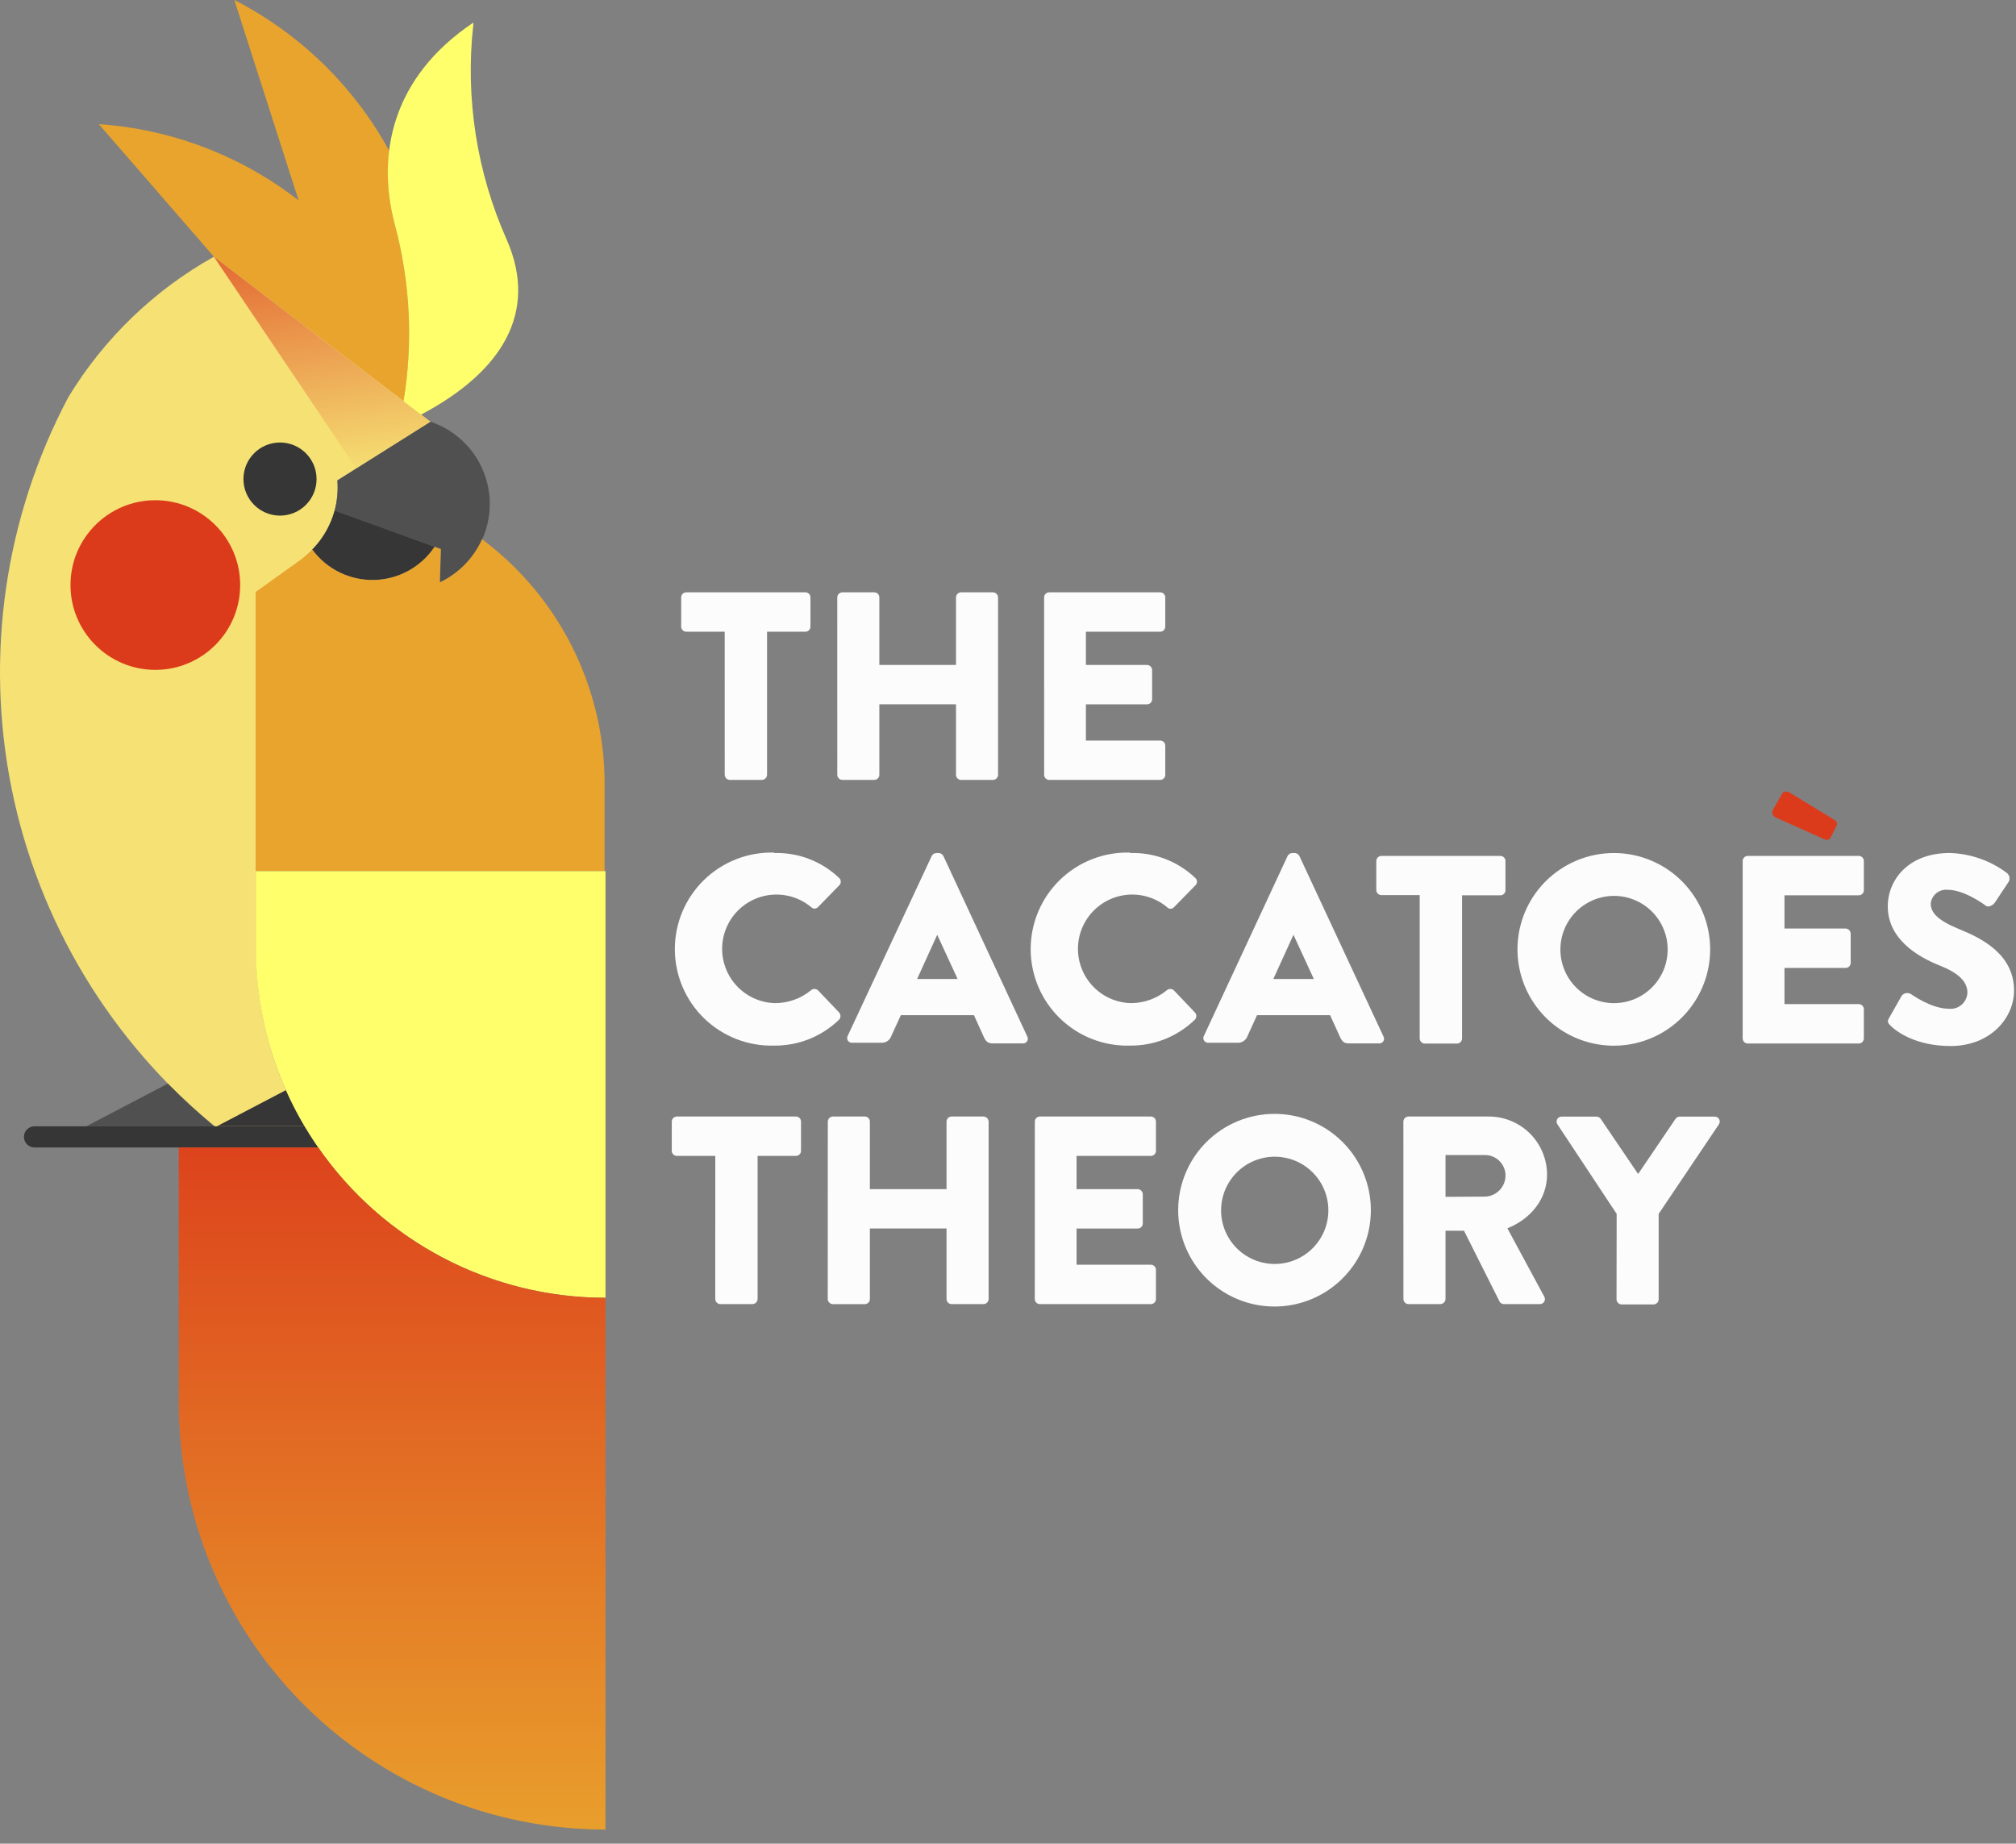<svg width="82" height="75" viewBox="0 0 82 75" fill="none" xmlns="http://www.w3.org/2000/svg">
<rect x="0" y="0" width="82" height="75" fill="#808080" stroke="none"/>
<path d="M16.053 9.115C15.79 8.146 15.715 7.135 15.832 6.138C14.395 3.507 12.2 1.368 9.532 0L12.146 8.151C9.805 6.333 6.976 5.254 4.02 5.05L8.702 10.445L16.413 16.332C16.811 13.928 16.689 11.467 16.053 9.115V9.115Z" fill="#E9A42D"/>
<path d="M13.722 19.542L17.512 17.157L8.701 10.444C6.265 11.805 4.224 13.775 2.778 16.16C0.191 21.048 -0.622 26.681 0.477 32.101C1.577 37.521 4.52 42.392 8.807 45.886H12.428C11.105 43.676 10.41 41.147 10.418 38.571V24.084L12.238 22.782C12.338 22.707 12.434 22.626 12.525 22.541C12.608 22.465 12.687 22.385 12.762 22.301V22.301C13.105 21.933 13.368 21.498 13.533 21.023C13.698 20.548 13.762 20.043 13.721 19.542L13.722 19.542Z" fill="#F6E174"/>
<path d="M20.621 9.774C19.391 7.021 18.918 3.99 19.252 0.993V0.921C15.915 3.158 15.318 6.315 16.053 9.115C16.688 11.466 16.81 13.927 16.412 16.33L17.121 16.869C20.471 15.098 21.881 12.675 20.621 9.774Z" fill="#FFFF6C"/>
<path d="M8.722 45.817C8.061 45.271 7.429 44.692 6.828 44.08L3.512 45.817H8.722Z" fill="#505050"/>
<path d="M13.613 20.763C13.457 21.339 13.161 21.867 12.751 22.302V22.302L12.699 22.354C12.989 22.748 13.369 23.066 13.808 23.282C14.246 23.498 14.731 23.605 15.22 23.593C15.709 23.582 16.187 23.453 16.616 23.217C17.044 22.982 17.409 22.646 17.68 22.239L13.613 20.763Z" fill="#363636"/>
<path d="M8.699 10.444L14.493 19.054L17.496 17.157L8.699 10.444Z" fill="url(#paint0_linear_1623_1086)"/>
<path d="M11.389 20.975C12.211 20.975 12.876 20.309 12.876 19.488C12.876 18.667 12.211 18.001 11.389 18.001C10.568 18.001 9.902 18.667 9.902 19.488C9.902 20.309 10.568 20.975 11.389 20.975Z" fill="#363636"/>
<path d="M6.318 27.25C8.224 27.25 9.769 25.705 9.769 23.799C9.769 21.894 8.224 20.349 6.318 20.349C4.412 20.349 2.867 21.894 2.867 23.799C2.867 25.705 4.412 27.25 6.318 27.25Z" fill="#DC3B1B"/>
<path d="M17.514 17.157L13.724 19.543C13.757 19.957 13.718 20.374 13.609 20.774L17.939 22.337L17.896 23.692C18.533 23.392 19.066 22.909 19.426 22.303C19.787 21.698 19.957 20.998 19.916 20.295C19.875 19.592 19.624 18.917 19.196 18.358C18.768 17.799 18.182 17.381 17.514 17.157V17.157Z" fill="#505050"/>
<path d="M19.608 21.935C19.261 22.707 18.651 23.33 17.886 23.692L17.929 22.337L17.676 22.245C17.405 22.651 17.04 22.985 16.612 23.22C16.184 23.455 15.706 23.583 15.218 23.594C14.73 23.605 14.246 23.498 13.808 23.283C13.37 23.068 12.99 22.75 12.701 22.357C12.554 22.514 12.392 22.656 12.219 22.782L10.398 24.084V35.439H24.592V31.891C24.593 29.958 24.143 28.052 23.278 26.323C22.413 24.595 21.156 23.092 19.608 21.935V21.935Z" fill="#E9A42D"/>
<path d="M12.39 45.816C12.107 45.342 11.853 44.852 11.629 44.347L8.824 45.816H12.39Z" fill="#363636"/>
<path d="M12.391 45.817H1.403C1.289 45.817 1.18 45.863 1.099 45.944C1.018 46.024 0.973 46.134 0.973 46.248C0.973 46.362 1.018 46.472 1.099 46.553C1.18 46.633 1.289 46.679 1.403 46.679H12.945C12.749 46.397 12.566 46.11 12.391 45.817Z" fill="#363636"/>
<path d="M10.406 35.438H24.628V52.793C22.76 52.793 20.911 52.425 19.186 51.711C17.46 50.996 15.892 49.948 14.572 48.628C11.905 45.961 10.406 42.343 10.406 38.571V35.438Z" fill="#FFFF6C"/>
<path d="M24.628 52.794C22.331 52.795 20.068 52.24 18.033 51.175C15.998 50.11 14.251 48.567 12.943 46.679H7.273V57.072C7.273 59.351 7.722 61.608 8.594 63.714C9.466 65.82 10.745 67.733 12.357 69.345C13.969 70.957 15.883 72.235 17.988 73.107C20.095 73.979 22.352 74.427 24.631 74.426H24.628V52.794Z" fill="url(#paint1_linear_1623_1086)"/>
<path d="M31.492 34.701C31.977 34.687 32.46 34.769 32.913 34.943C33.365 35.117 33.779 35.379 34.13 35.714C34.152 35.734 34.169 35.757 34.181 35.784C34.192 35.81 34.198 35.839 34.198 35.868C34.198 35.897 34.192 35.925 34.181 35.952C34.169 35.978 34.152 36.002 34.13 36.021L33.269 36.903C33.251 36.921 33.23 36.936 33.206 36.946C33.183 36.956 33.158 36.961 33.132 36.961C33.107 36.961 33.082 36.956 33.058 36.946C33.035 36.936 33.014 36.921 32.996 36.903C32.725 36.677 32.405 36.52 32.061 36.443C31.717 36.367 31.36 36.374 31.019 36.463C30.678 36.553 30.364 36.723 30.102 36.959C29.841 37.195 29.639 37.49 29.515 37.82C29.39 38.149 29.347 38.504 29.387 38.854C29.428 39.204 29.552 39.539 29.748 39.832C29.945 40.124 30.209 40.365 30.517 40.535C30.826 40.705 31.171 40.798 31.523 40.807C32.056 40.808 32.573 40.623 32.985 40.285C33.024 40.25 33.075 40.23 33.128 40.23C33.181 40.23 33.232 40.25 33.271 40.285L34.133 41.189C34.167 41.229 34.186 41.28 34.186 41.332C34.186 41.385 34.167 41.436 34.133 41.476C33.424 42.166 32.471 42.547 31.483 42.535C30.958 42.549 30.436 42.458 29.948 42.267C29.459 42.076 29.013 41.789 28.637 41.423C28.261 41.057 27.962 40.62 27.758 40.136C27.554 39.653 27.449 39.134 27.449 38.609C27.449 38.084 27.554 37.565 27.758 37.082C27.962 36.598 28.261 36.161 28.637 35.795C29.013 35.429 29.459 35.142 29.948 34.951C30.436 34.76 30.958 34.669 31.483 34.683L31.492 34.701Z" fill="#FCFCFC"/>
<path d="M34.47 42.16L37.897 34.822C37.915 34.787 37.941 34.758 37.973 34.737C38.005 34.715 38.042 34.703 38.081 34.701H38.185C38.224 34.703 38.262 34.716 38.294 34.737C38.327 34.758 38.354 34.787 38.372 34.822L41.782 42.16C41.8 42.19 41.808 42.225 41.807 42.26C41.806 42.295 41.796 42.329 41.777 42.358C41.758 42.388 41.732 42.412 41.7 42.427C41.669 42.443 41.634 42.449 41.599 42.446H40.387C40.192 42.446 40.101 42.38 40.005 42.16L39.615 41.298H36.641L36.247 42.16C36.217 42.239 36.163 42.306 36.092 42.353C36.022 42.399 35.938 42.423 35.854 42.42H34.653C34.622 42.421 34.591 42.414 34.562 42.4C34.534 42.385 34.51 42.365 34.492 42.339C34.474 42.313 34.462 42.283 34.459 42.252C34.455 42.221 34.458 42.189 34.47 42.16V42.16ZM38.951 39.826L38.121 38.028L37.303 39.826H38.951Z" fill="#FCFCFC"/>
<path d="M45.978 34.701C46.463 34.687 46.946 34.769 47.399 34.943C47.852 35.117 48.266 35.379 48.616 35.714C48.639 35.733 48.657 35.757 48.669 35.783C48.681 35.81 48.688 35.839 48.688 35.868C48.688 35.897 48.681 35.926 48.669 35.953C48.657 35.979 48.639 36.002 48.616 36.021L47.755 36.903C47.737 36.923 47.715 36.94 47.691 36.951C47.666 36.962 47.639 36.968 47.612 36.968C47.585 36.968 47.558 36.962 47.533 36.951C47.508 36.94 47.486 36.923 47.469 36.903C47.198 36.677 46.877 36.52 46.533 36.443C46.19 36.367 45.832 36.374 45.492 36.463C45.151 36.553 44.837 36.723 44.575 36.959C44.313 37.195 44.112 37.49 43.987 37.82C43.863 38.149 43.819 38.504 43.86 38.854C43.901 39.204 44.025 39.539 44.221 39.832C44.418 40.124 44.681 40.365 44.99 40.535C45.299 40.705 45.644 40.798 45.996 40.807C46.529 40.808 47.045 40.623 47.457 40.285C47.497 40.25 47.548 40.23 47.6 40.23C47.653 40.23 47.704 40.25 47.744 40.285L48.605 41.189C48.641 41.228 48.661 41.279 48.661 41.332C48.661 41.385 48.641 41.437 48.605 41.476C47.897 42.166 46.944 42.547 45.955 42.535C45.431 42.549 44.909 42.458 44.42 42.267C43.931 42.076 43.486 41.789 43.11 41.423C42.734 41.057 42.435 40.62 42.231 40.136C42.027 39.653 41.922 39.134 41.922 38.609C41.922 38.084 42.027 37.565 42.231 37.082C42.435 36.598 42.734 36.161 43.11 35.795C43.486 35.429 43.931 35.142 44.42 34.951C44.909 34.76 45.431 34.669 45.955 34.683L45.978 34.701Z" fill="#FCFCFC"/>
<path d="M48.959 42.16L52.372 34.822C52.39 34.787 52.416 34.758 52.448 34.737C52.48 34.715 52.517 34.703 52.556 34.701H52.665C52.704 34.703 52.742 34.715 52.775 34.736C52.807 34.758 52.834 34.787 52.852 34.822L56.271 42.16C56.288 42.191 56.297 42.225 56.296 42.261C56.295 42.296 56.284 42.33 56.265 42.36C56.246 42.389 56.218 42.413 56.187 42.428C56.155 42.444 56.12 42.45 56.084 42.446H54.876C54.678 42.446 54.589 42.38 54.494 42.16L54.101 41.298H51.129L50.736 42.16C50.705 42.239 50.651 42.306 50.581 42.353C50.51 42.399 50.427 42.423 50.343 42.42H49.144C49.113 42.421 49.081 42.415 49.053 42.401C49.024 42.387 49 42.366 48.981 42.34C48.963 42.314 48.951 42.284 48.947 42.253C48.943 42.221 48.947 42.19 48.958 42.16H48.959ZM53.44 39.826L52.611 38.028L51.792 39.826H53.44Z" fill="#FCFCFC"/>
<path d="M57.746 36.413H56.187C56.132 36.413 56.08 36.391 56.041 36.352C56.002 36.313 55.98 36.261 55.98 36.206V35.026C55.98 34.999 55.986 34.972 55.996 34.947C56.007 34.922 56.022 34.899 56.041 34.88C56.06 34.861 56.083 34.845 56.108 34.835C56.133 34.825 56.16 34.819 56.187 34.819H61.028C61.083 34.819 61.135 34.841 61.174 34.88C61.213 34.919 61.234 34.971 61.234 35.026V36.215C61.234 36.27 61.213 36.322 61.174 36.361C61.135 36.4 61.083 36.422 61.028 36.422H59.469V42.247C59.467 42.301 59.445 42.353 59.407 42.391C59.368 42.43 59.316 42.452 59.262 42.453H57.953C57.898 42.452 57.846 42.43 57.808 42.391C57.77 42.353 57.747 42.301 57.746 42.247L57.746 36.413Z" fill="#FCFCFC"/>
<path d="M65.639 34.701C66.545 34.7 67.424 35.014 68.125 35.588C68.826 36.163 69.306 36.962 69.484 37.851C69.662 38.74 69.526 39.663 69.1 40.462C68.674 41.262 67.984 41.89 67.147 42.238C66.31 42.586 65.379 42.634 64.511 42.372C63.643 42.111 62.893 41.556 62.388 40.804C61.883 40.051 61.654 39.147 61.741 38.245C61.827 37.343 62.224 36.499 62.863 35.856C63.227 35.491 63.66 35.201 64.136 35.003C64.612 34.804 65.123 34.702 65.639 34.701V34.701ZM65.639 40.808C66.071 40.81 66.495 40.684 66.855 40.445C67.216 40.206 67.497 39.865 67.664 39.466C67.83 39.067 67.874 38.627 67.791 38.203C67.707 37.779 67.499 37.389 67.193 37.083C66.887 36.777 66.497 36.569 66.073 36.485C65.649 36.401 65.209 36.446 64.81 36.612C64.411 36.779 64.07 37.06 63.831 37.421C63.592 37.781 63.466 38.205 63.468 38.637C63.471 39.212 63.701 39.762 64.107 40.169C64.514 40.575 65.064 40.805 65.639 40.808Z" fill="#FCFCFC"/>
<path d="M70.883 35.025C70.883 34.97 70.905 34.918 70.944 34.879C70.983 34.84 71.036 34.818 71.091 34.818H75.604C75.659 34.818 75.712 34.84 75.751 34.879C75.789 34.918 75.811 34.97 75.811 35.025V36.214C75.811 36.269 75.789 36.321 75.751 36.36C75.712 36.399 75.659 36.42 75.604 36.42H72.583V37.773H75.069C75.124 37.775 75.175 37.797 75.213 37.836C75.252 37.875 75.274 37.927 75.276 37.981V39.17C75.276 39.197 75.271 39.224 75.26 39.249C75.25 39.274 75.235 39.297 75.215 39.316C75.196 39.335 75.173 39.35 75.148 39.361C75.123 39.371 75.096 39.376 75.069 39.376H72.583V40.846H75.604C75.659 40.847 75.712 40.869 75.751 40.908C75.79 40.947 75.811 41 75.811 41.055V42.243C75.811 42.298 75.789 42.351 75.751 42.389C75.712 42.428 75.659 42.45 75.604 42.45H71.091C71.036 42.45 70.983 42.428 70.944 42.389C70.905 42.351 70.883 42.298 70.883 42.243V35.025Z" fill="#FCFCFC"/>
<path d="M72.195 33.239C72.168 33.223 72.145 33.201 72.127 33.176C72.109 33.15 72.097 33.121 72.09 33.09C72.084 33.059 72.085 33.028 72.091 32.997C72.098 32.966 72.111 32.937 72.129 32.912L72.5 32.269C72.557 32.171 72.718 32.194 72.786 32.237L74.641 33.371C74.675 33.392 74.7 33.425 74.712 33.463C74.724 33.501 74.722 33.542 74.707 33.578L74.477 34.038C74.468 34.065 74.452 34.09 74.431 34.111C74.41 34.131 74.385 34.147 74.358 34.156C74.33 34.166 74.301 34.169 74.272 34.165C74.243 34.161 74.215 34.151 74.191 34.135L72.195 33.239Z" fill="#DC3B1B"/>
<path d="M76.84 41.407L77.353 40.503C77.397 40.449 77.458 40.413 77.526 40.401C77.594 40.389 77.665 40.402 77.724 40.437C77.767 40.46 78.551 41.036 79.271 41.036C79.364 41.046 79.458 41.036 79.547 41.008C79.636 40.98 79.719 40.933 79.789 40.872C79.86 40.811 79.917 40.735 79.957 40.651C79.998 40.567 80.02 40.475 80.024 40.382C80.024 39.922 79.642 39.574 78.901 39.279C77.963 38.909 76.785 38.18 76.785 36.871C76.785 35.791 77.624 34.7 79.303 34.7C80.147 34.724 80.963 35.01 81.637 35.518C81.686 35.561 81.719 35.618 81.731 35.682C81.743 35.746 81.733 35.811 81.703 35.869L81.146 36.707C81.072 36.828 80.874 36.925 80.776 36.847C80.678 36.77 79.883 36.196 79.217 36.196C79.053 36.181 78.889 36.23 78.761 36.334C78.633 36.437 78.55 36.587 78.531 36.75C78.531 37.155 78.858 37.459 79.719 37.81C80.581 38.16 81.921 38.812 81.921 40.296C81.921 41.419 80.951 42.552 79.338 42.552C77.919 42.552 77.133 41.964 76.883 41.711C76.785 41.603 76.753 41.559 76.84 41.407Z" fill="#FCFCFC"/>
<path d="M29.094 47.023H27.531C27.476 47.023 27.424 47.001 27.385 46.962C27.346 46.923 27.324 46.871 27.324 46.816V45.627C27.324 45.572 27.346 45.519 27.385 45.48C27.424 45.442 27.476 45.42 27.531 45.42H32.374C32.429 45.42 32.482 45.442 32.52 45.48C32.559 45.519 32.581 45.572 32.581 45.627V46.815C32.581 46.87 32.559 46.923 32.52 46.962C32.482 47 32.429 47.022 32.374 47.022H30.815V52.844C30.813 52.899 30.791 52.95 30.753 52.988C30.714 53.027 30.663 53.049 30.608 53.051H29.299C29.245 53.05 29.193 53.028 29.155 52.989C29.116 52.951 29.094 52.899 29.093 52.844L29.094 47.023Z" fill="#FCFCFC"/>
<path d="M33.671 45.627C33.672 45.572 33.695 45.521 33.733 45.482C33.772 45.444 33.824 45.421 33.878 45.42H35.176C35.23 45.42 35.283 45.442 35.322 45.48C35.361 45.519 35.382 45.572 35.382 45.627V48.374H38.5V45.627C38.5 45.6 38.506 45.573 38.516 45.548C38.526 45.523 38.542 45.5 38.561 45.48C38.58 45.461 38.603 45.446 38.628 45.436C38.653 45.425 38.68 45.42 38.707 45.42H40.005C40.059 45.421 40.111 45.444 40.149 45.482C40.188 45.521 40.21 45.572 40.212 45.627V52.844C40.21 52.899 40.188 52.95 40.149 52.989C40.111 53.027 40.059 53.05 40.005 53.051H38.707C38.68 53.051 38.653 53.046 38.628 53.035C38.603 53.025 38.58 53.01 38.561 52.99C38.542 52.971 38.526 52.948 38.516 52.923C38.506 52.898 38.5 52.871 38.5 52.844V49.974H35.382V52.845C35.382 52.9 35.36 52.953 35.322 52.992C35.283 53.03 35.23 53.052 35.175 53.052H33.875C33.82 53.051 33.769 53.028 33.73 52.99C33.692 52.951 33.669 52.9 33.668 52.845L33.671 45.627Z" fill="#FCFCFC"/>
<path d="M42.091 45.627C42.091 45.572 42.113 45.519 42.151 45.48C42.19 45.442 42.243 45.42 42.298 45.42H46.811C46.865 45.42 46.918 45.442 46.957 45.48C46.996 45.519 47.017 45.572 47.017 45.627V46.815C47.017 46.87 46.996 46.923 46.957 46.962C46.918 47 46.865 47.022 46.811 47.022H43.789V48.374H46.275C46.33 48.376 46.382 48.398 46.42 48.436C46.459 48.475 46.481 48.527 46.482 48.581V49.77C46.482 49.797 46.477 49.824 46.466 49.849C46.456 49.874 46.441 49.897 46.422 49.916C46.402 49.935 46.38 49.95 46.355 49.961C46.329 49.971 46.303 49.976 46.275 49.976H43.789V51.449H46.811C46.865 51.449 46.918 51.471 46.957 51.51C46.996 51.548 47.017 51.601 47.017 51.656V52.844C47.017 52.899 46.996 52.952 46.957 52.991C46.918 53.029 46.865 53.051 46.811 53.051H42.297C42.242 53.051 42.189 53.029 42.15 52.991C42.112 52.952 42.09 52.899 42.09 52.844L42.091 45.627Z" fill="#FCFCFC"/>
<path d="M51.838 45.312C52.744 45.311 53.623 45.624 54.324 46.199C55.025 46.773 55.505 47.573 55.683 48.461C55.861 49.35 55.725 50.273 55.299 51.073C54.873 51.873 54.183 52.5 53.346 52.848C52.51 53.197 51.578 53.244 50.71 52.983C49.842 52.721 49.092 52.167 48.587 51.414C48.082 50.662 47.853 49.758 47.94 48.855C48.027 47.953 48.423 47.109 49.062 46.467C49.427 46.101 49.859 45.811 50.335 45.613C50.812 45.415 51.322 45.312 51.838 45.312V45.312ZM51.838 51.418C52.27 51.42 52.694 51.294 53.054 51.055C53.415 50.816 53.696 50.475 53.863 50.076C54.03 49.677 54.074 49.237 53.99 48.813C53.906 48.389 53.698 47.999 53.392 47.693C53.086 47.387 52.697 47.179 52.272 47.096C51.848 47.012 51.408 47.056 51.009 47.222C50.61 47.389 50.269 47.67 50.03 48.031C49.791 48.392 49.665 48.815 49.667 49.248C49.67 49.822 49.9 50.373 50.306 50.779C50.713 51.185 51.263 51.415 51.838 51.418V51.418Z" fill="#FCFCFC"/>
<path d="M57.082 45.627C57.082 45.572 57.105 45.519 57.144 45.48C57.183 45.442 57.235 45.42 57.29 45.42H60.549C61.176 45.418 61.779 45.664 62.224 46.105C62.67 46.547 62.922 47.147 62.926 47.774C62.926 48.779 62.26 49.586 61.313 49.968L62.806 52.735C62.827 52.767 62.838 52.804 62.839 52.842C62.84 52.88 62.831 52.917 62.812 52.95C62.792 52.983 62.765 53.009 62.731 53.027C62.698 53.045 62.66 53.053 62.622 53.051H61.172C61.137 53.051 61.102 53.043 61.071 53.026C61.041 53.009 61.015 52.983 60.997 52.953L59.547 50.065H58.796V52.844C58.794 52.898 58.771 52.95 58.732 52.988C58.694 53.027 58.642 53.049 58.588 53.051H57.293C57.238 53.051 57.185 53.029 57.146 52.99C57.107 52.952 57.085 52.899 57.084 52.844L57.082 45.627ZM60.41 48.678C60.632 48.67 60.842 48.575 60.996 48.414C61.151 48.254 61.237 48.04 61.236 47.817C61.235 47.598 61.148 47.388 60.993 47.233C60.839 47.077 60.629 46.989 60.41 46.987H58.796V48.687L60.41 48.678Z" fill="#FCFCFC"/>
<path d="M65.757 49.38L63.349 45.74C63.327 45.709 63.315 45.673 63.313 45.635C63.311 45.598 63.319 45.56 63.338 45.527C63.356 45.495 63.383 45.467 63.416 45.449C63.449 45.431 63.486 45.422 63.524 45.424H64.942C64.976 45.425 65.01 45.435 65.04 45.452C65.07 45.469 65.095 45.493 65.114 45.522L66.63 47.758L68.146 45.522C68.164 45.492 68.19 45.467 68.221 45.45C68.251 45.433 68.286 45.424 68.321 45.424H69.739C69.777 45.422 69.814 45.431 69.847 45.449C69.88 45.467 69.907 45.495 69.925 45.527C69.943 45.56 69.952 45.598 69.95 45.635C69.948 45.673 69.936 45.709 69.914 45.74L67.466 49.38V52.857C67.464 52.911 67.442 52.963 67.404 53.002C67.365 53.04 67.313 53.062 67.259 53.064H65.96C65.905 53.064 65.853 53.042 65.814 53.003C65.775 52.965 65.752 52.912 65.752 52.857L65.757 49.38Z" fill="#FCFCFC"/>
<path d="M29.477 25.698H27.914C27.859 25.698 27.806 25.676 27.768 25.637C27.729 25.598 27.707 25.546 27.707 25.491V24.302C27.707 24.248 27.729 24.195 27.768 24.156C27.806 24.117 27.859 24.096 27.914 24.096H32.759C32.813 24.096 32.866 24.117 32.905 24.156C32.944 24.195 32.965 24.248 32.965 24.302V25.491C32.965 25.546 32.944 25.599 32.905 25.637C32.866 25.676 32.813 25.698 32.759 25.698H31.2V31.52C31.198 31.575 31.175 31.626 31.136 31.665C31.098 31.703 31.046 31.725 30.991 31.727H29.685C29.631 31.726 29.579 31.703 29.54 31.665C29.502 31.626 29.48 31.575 29.478 31.52L29.477 25.698Z" fill="#FCFCFC"/>
<path d="M34.055 24.302C34.056 24.248 34.078 24.196 34.117 24.158C34.155 24.119 34.207 24.097 34.261 24.096H35.56C35.615 24.096 35.668 24.117 35.706 24.156C35.745 24.195 35.767 24.248 35.767 24.302V27.05H38.885V24.302C38.885 24.248 38.907 24.195 38.946 24.156C38.984 24.117 39.037 24.096 39.092 24.096H40.389C40.444 24.097 40.496 24.119 40.534 24.158C40.573 24.196 40.595 24.248 40.596 24.302V31.52C40.595 31.574 40.573 31.626 40.534 31.665C40.496 31.703 40.444 31.725 40.389 31.727H39.092C39.037 31.727 38.984 31.705 38.946 31.666C38.907 31.627 38.885 31.575 38.885 31.52V28.649H35.767V31.52C35.767 31.547 35.762 31.574 35.751 31.599C35.741 31.624 35.726 31.647 35.706 31.666C35.687 31.686 35.664 31.701 35.639 31.711C35.614 31.721 35.587 31.727 35.56 31.727H34.263C34.208 31.725 34.156 31.703 34.118 31.665C34.079 31.626 34.057 31.574 34.056 31.52L34.055 24.302Z" fill="#FCFCFC"/>
<path d="M42.469 24.302C42.469 24.247 42.491 24.195 42.53 24.156C42.569 24.117 42.622 24.096 42.677 24.096H47.19C47.218 24.096 47.244 24.101 47.27 24.111C47.295 24.122 47.317 24.137 47.337 24.156C47.356 24.175 47.371 24.198 47.381 24.223C47.392 24.248 47.397 24.275 47.397 24.302V25.491C47.397 25.518 47.392 25.545 47.381 25.57C47.371 25.595 47.356 25.618 47.337 25.637C47.317 25.657 47.295 25.672 47.27 25.682C47.244 25.692 47.218 25.698 47.19 25.698H44.169V27.05H46.655C46.709 27.051 46.761 27.074 46.8 27.112C46.838 27.151 46.86 27.202 46.862 27.257V28.445C46.862 28.5 46.84 28.553 46.801 28.592C46.763 28.63 46.71 28.652 46.655 28.652H44.169V30.125H47.19C47.218 30.125 47.244 30.13 47.27 30.141C47.295 30.151 47.317 30.166 47.337 30.185C47.356 30.205 47.371 30.227 47.381 30.253C47.392 30.278 47.397 30.305 47.397 30.332V31.52C47.397 31.547 47.392 31.574 47.381 31.599C47.371 31.625 47.356 31.647 47.337 31.666C47.317 31.686 47.295 31.701 47.27 31.711C47.244 31.722 47.218 31.727 47.19 31.727H42.678C42.623 31.727 42.571 31.705 42.532 31.667C42.493 31.628 42.471 31.575 42.47 31.52L42.469 24.302Z" fill="#FCFCFC"/>
<defs>
<linearGradient id="paint0_linear_1623_1086" x1="11.998" y1="6.372" x2="13.854" y2="19.444" gradientUnits="userSpaceOnUse">
<stop stop-color="#DC3B1B"/>
<stop offset="1" stop-color="#F6E174"/>
</linearGradient>
<linearGradient id="paint1_linear_1623_1086" x1="15.952" y1="76.174" x2="15.952" y2="44.154" gradientUnits="userSpaceOnUse">
<stop stop-color="#E9A42D"/>
<stop offset="1" stop-color="#DC3B1B"/>
</linearGradient>
</defs>
</svg>
